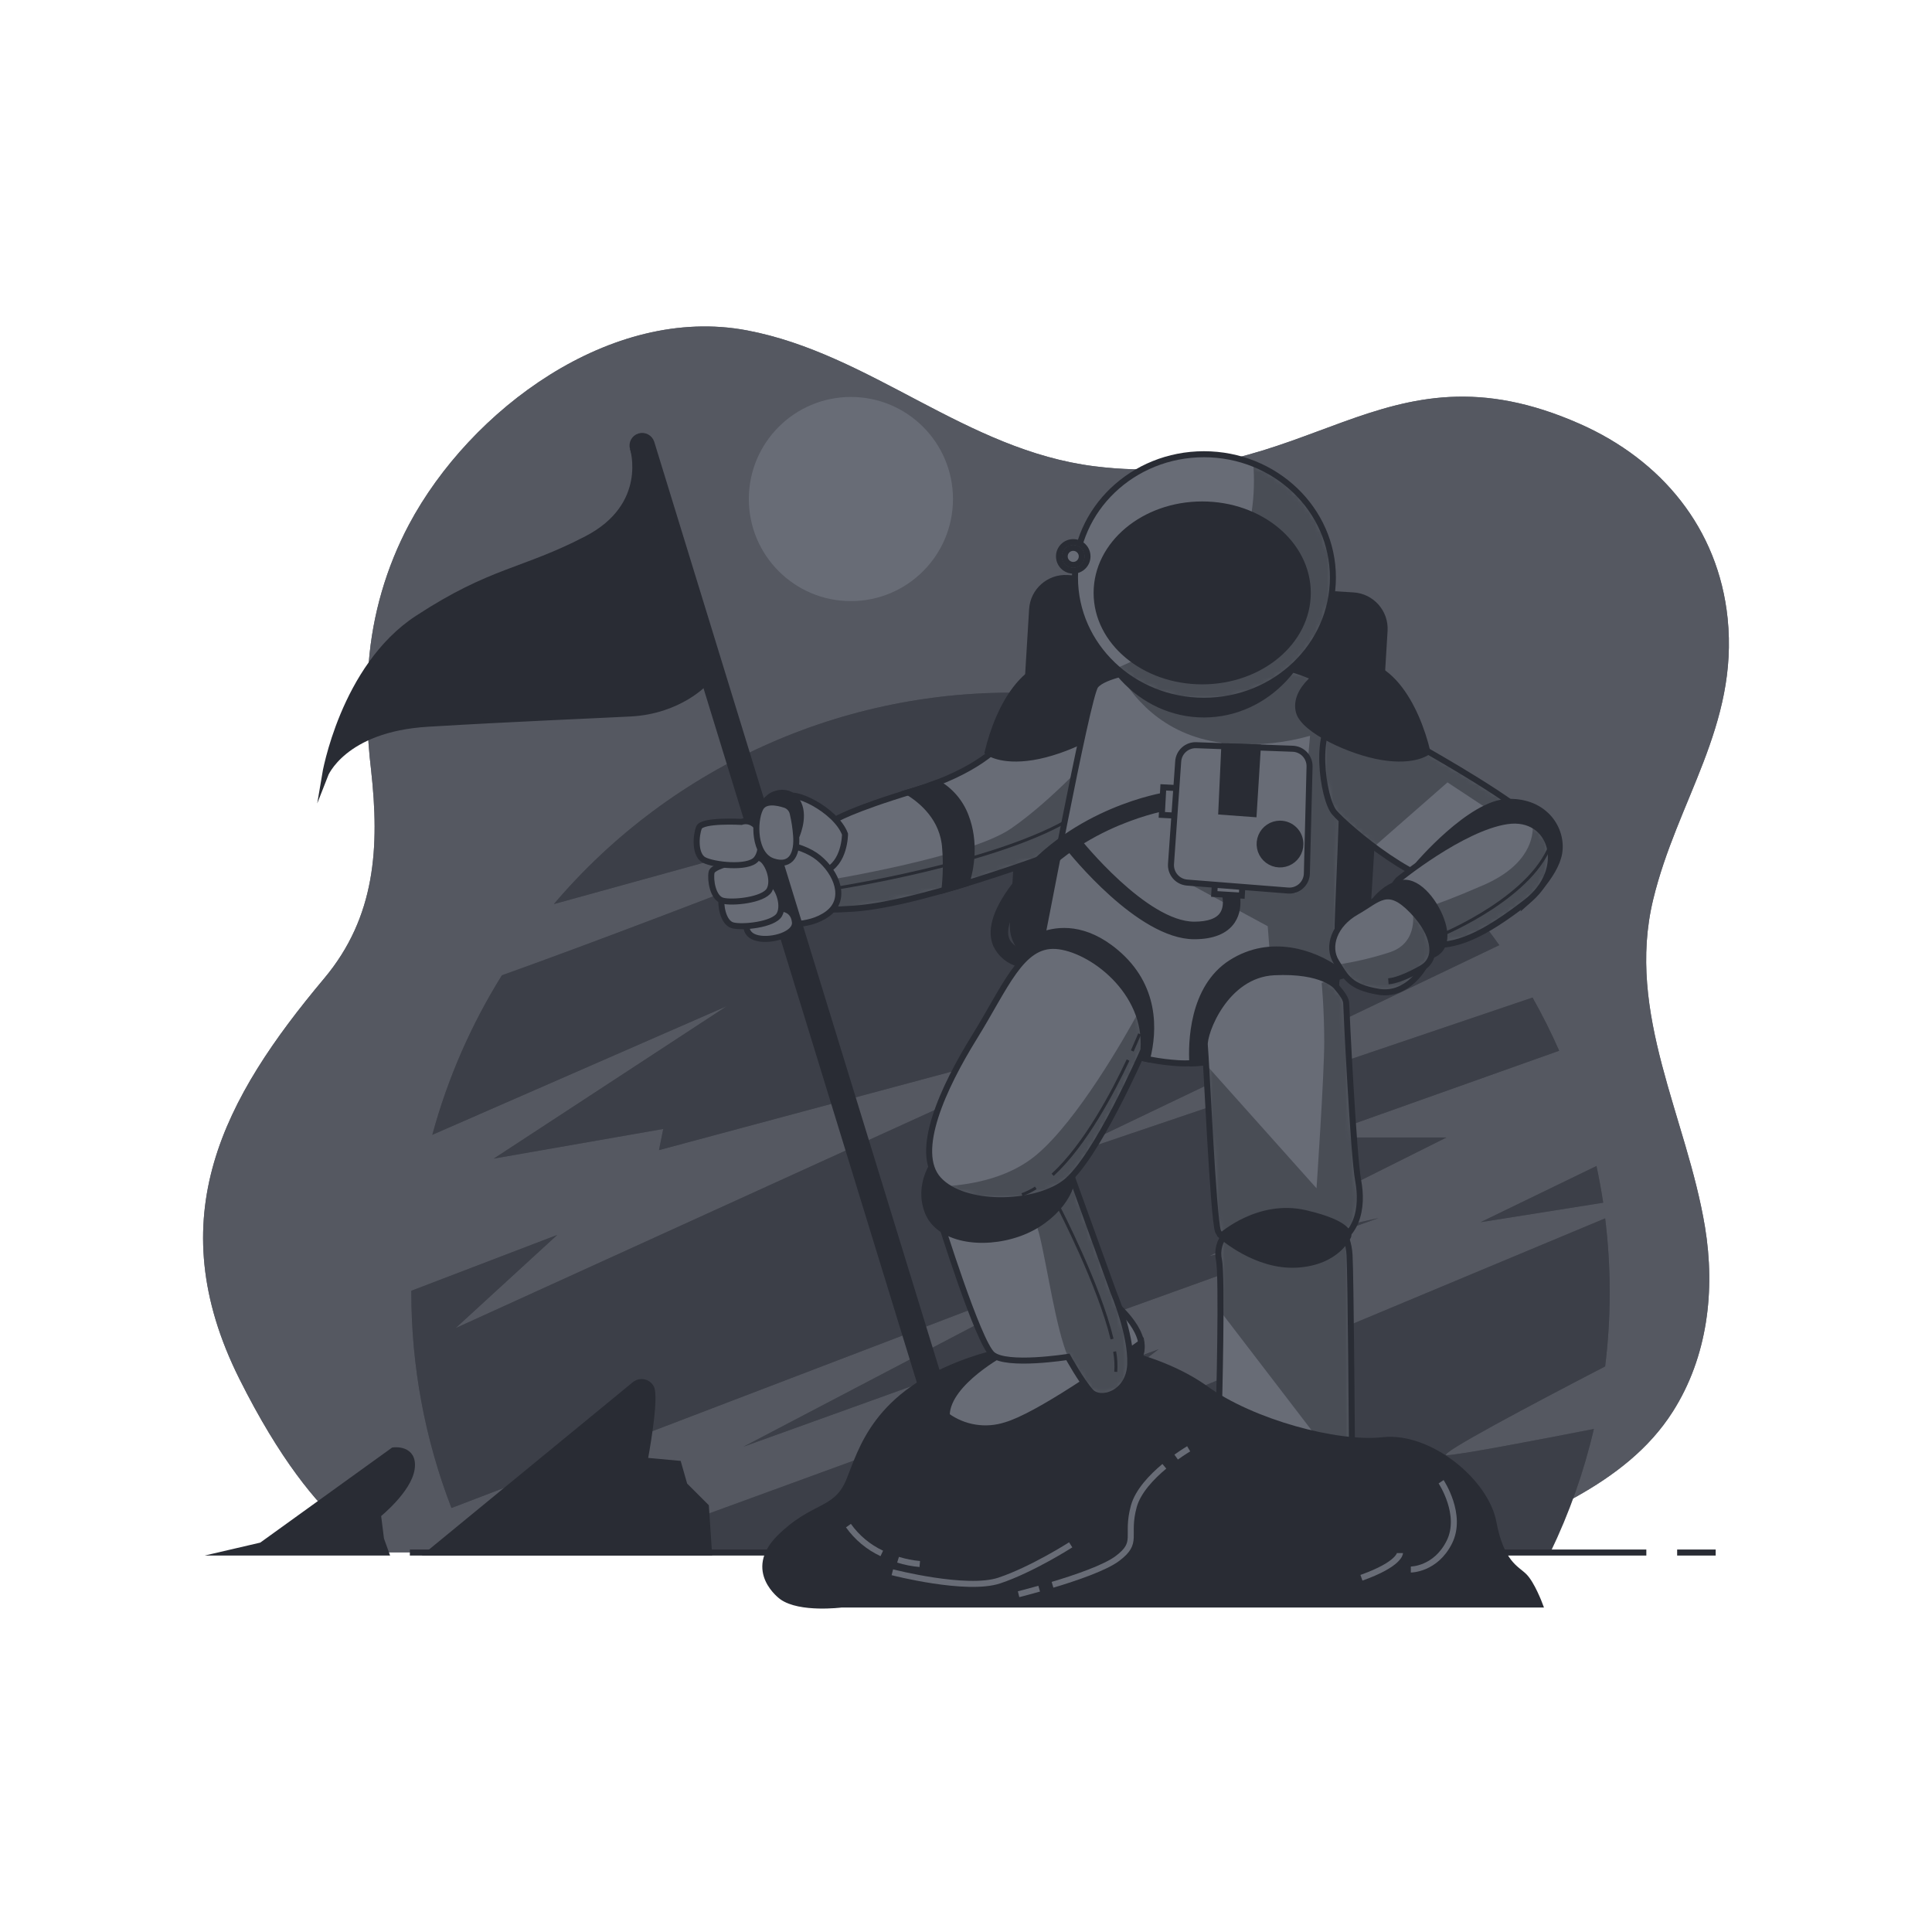 
<svg width="321" height="321" viewBox="0 0 321 321" fill="none" xmlns="http://www.w3.org/2000/svg">
<path d="M61.262 110.183C61.888 102.125 64.167 94.282 67.956 87.143C78.113 68.078 101.498 50.625 124.084 54.887C144.718 58.778 160.43 74.798 181.863 77.473C217.703 81.953 229.223 55.713 262.503 70.433C276.065 76.43 285.498 87.796 287.041 102.721C288.878 120.545 278.625 133.044 274.67 149.473C270.106 168.417 280.282 185.678 283.284 203.873C285.012 214.375 283.726 225.422 277.94 234.529C270.068 246.932 254.81 252.167 242.023 257.921H64.103C64.103 257.921 53.223 256.001 39.783 229.121C26.343 202.241 37.223 182.401 53.863 162.561C62.446 152.321 63.066 140.673 61.658 127.962C60.947 122.063 60.814 116.108 61.262 110.183Z" fill="#292C34"/>
<path opacity="0.7" d="M61.262 110.183C61.888 102.125 64.167 94.282 67.956 87.143C78.113 68.078 101.498 50.625 124.084 54.887C144.718 58.778 160.43 74.798 181.863 77.473C217.703 81.953 229.223 55.713 262.503 70.433C276.065 76.43 285.498 87.796 287.041 102.721C288.878 120.545 278.625 133.044 274.67 149.473C270.106 168.417 280.282 185.678 283.284 203.873C285.012 214.375 283.726 225.422 277.94 234.529C270.068 246.932 254.81 252.167 242.023 257.921H64.103C64.103 257.921 53.223 256.001 39.783 229.121C26.343 202.241 37.223 182.401 53.863 162.561C62.446 152.321 63.066 140.673 61.658 127.962C60.947 122.063 60.814 116.108 61.262 110.183Z" fill="#686C76"/>
<path d="M266.369 199.828C266.062 197.774 265.684 195.738 265.255 193.729L245.991 203.066L266.369 199.828Z" fill="#292C34"/>
<path d="M171.143 128.359C171.143 128.359 114.183 151.041 83.393 162.042C78.261 170.265 74.365 179.197 71.828 188.551L120.737 167.182L82.036 192.5L110.196 187.578L109.492 191.092L185.46 170.702L75.706 220.66L92.59 205.178L68.34 214.458V214.65C68.325 226.928 70.586 239.101 75.009 250.554L182.638 209.402L123.527 240.366L229.076 202.362L200.916 208.698L240.327 188.993H218.548L259.06 174.58C257.725 171.551 256.248 168.605 254.631 165.742L173.511 193.217L249.108 157.038C240.331 144.664 228.842 134.46 215.519 127.205C202.195 119.951 187.39 115.837 172.234 115.179C157.078 114.52 141.971 117.335 128.069 123.407C114.167 129.48 101.837 138.649 92.02 150.215L171.143 128.359Z" fill="#292C34"/>
<path d="M240.366 241.78C238.574 241.78 254.708 233.242 266.695 227.028C267.706 218.859 267.706 210.596 266.695 202.426L165.774 244.583L192.5 224.18L100.02 257.953H257.575C260.742 251.398 263.172 244.512 264.82 237.422C256.353 239.079 242.311 241.78 240.366 241.78Z" fill="#292C34"/>
<g opacity="0.3">
<path d="M266.369 199.828C266.062 197.774 265.684 195.738 265.255 193.729L245.991 203.066L266.369 199.828Z" fill="#686C76"/>
<path d="M171.143 128.359C171.143 128.359 114.183 151.041 83.393 162.042C78.261 170.265 74.365 179.197 71.828 188.551L120.737 167.182L82.036 192.5L110.196 187.578L109.492 191.092L185.46 170.702L75.706 220.66L92.59 205.178L68.34 214.458V214.65C68.325 226.928 70.586 239.101 75.009 250.554L182.638 209.402L123.527 240.366L229.076 202.362L200.916 208.698L240.327 188.993H218.548L259.06 174.58C257.725 171.551 256.248 168.605 254.631 165.742L173.511 193.217L249.108 157.038C240.331 144.664 228.842 134.46 215.519 127.205C202.195 119.951 187.39 115.837 172.234 115.179C157.078 114.52 141.971 117.335 128.069 123.407C114.167 129.48 101.837 138.649 92.02 150.215L171.143 128.359Z" fill="#686C76"/>
<path d="M240.366 241.78C238.574 241.78 254.708 233.242 266.695 227.028C267.706 218.859 267.706 210.596 266.695 202.426L165.774 244.583L192.5 224.18L100.02 257.953H257.575C260.742 251.398 263.172 244.512 264.82 237.422C256.353 239.079 242.311 241.78 240.366 241.78Z" fill="#686C76"/>
</g>
<path d="M141.377 99.873C150.744 99.873 158.337 92.279 158.337 82.913C158.337 73.546 150.744 65.953 141.377 65.953C132.01 65.953 124.417 73.546 124.417 82.913C124.417 92.279 132.01 99.873 141.377 99.873Z" fill="#686C76"/>
<path d="M278.657 257.953H285.057" stroke="#292C34" stroke-miterlimit="10"/>
<path d="M68.097 257.953H273.537" stroke="#292C34" stroke-miterlimit="10"/>
<path d="M71.457 257.953L105.562 229.953C105.762 229.812 105.988 229.713 106.227 229.662C106.466 229.612 106.713 229.61 106.952 229.658C107.192 229.706 107.419 229.802 107.62 229.941C107.822 230.08 107.992 230.258 108.122 230.465C109.14 231.988 107.105 242.682 107.105 242.682L112.705 243.194L113.722 246.753L117.287 250.318L117.793 257.953H71.457Z" fill="#292C34" stroke="#292C34" stroke-miterlimit="10"/>
<path d="M43.45 256.769L65.345 240.986C65.345 240.986 68.91 240.481 68.398 244.039C67.886 247.598 62.798 251.681 62.798 251.681L63.31 255.751L64.103 257.953H38.362L43.45 256.769Z" fill="#292C34" stroke="#292C34" stroke-miterlimit="10"/>
<path d="M224.843 98.925L177.36 96.038C174.301 95.852 171.671 98.181 171.485 101.239L168.299 153.616C168.113 156.675 170.442 159.306 173.501 159.492L220.985 162.379C224.043 162.565 226.674 160.236 226.86 157.178L230.045 104.801C230.231 101.742 227.902 99.111 224.843 98.925Z" fill="#292C34" stroke="#292C34" stroke-miterlimit="10"/>
<path d="M166.209 123.662C166.209 123.662 162.58 128.142 151.918 131.342C141.255 134.542 138.689 136.25 138.689 136.25C138.689 136.25 132.5 138.382 130.369 143.713C128.238 149.044 129.518 151.822 141.889 150.97C154.26 150.119 179.86 140.09 179.86 140.09C179.86 140.09 184.558 131.553 183.489 124.302C182.42 117.05 168.34 120.673 166.209 123.662Z" fill="#686C76"/>
<mask id="mask0_552_4396" style="mask-type:luminance" maskUnits="userSpaceOnUse" x="129" y="120" width="55" height="32">
<path d="M166.209 123.662C166.209 123.662 162.58 128.142 151.918 131.342C141.255 134.542 138.689 136.25 138.689 136.25C138.689 136.25 132.5 138.382 130.369 143.713C128.238 149.044 129.518 151.822 141.889 150.97C154.26 150.119 179.86 140.09 179.86 140.09C179.86 140.09 184.558 131.553 183.489 124.302C182.42 117.05 168.34 120.673 166.209 123.662Z" fill="white"/>
</mask>
<g mask="url(#mask0_552_4396)">
<g style="mix-blend-mode:multiply" opacity="0.49">
<path d="M137.671 146.209C137.671 146.209 137.921 148.647 138.145 151.117C139.265 151.117 140.5 151.066 141.889 150.97C154.26 150.113 179.86 140.09 179.86 140.09C181.68 136.615 182.907 132.86 183.489 128.98L182.049 124.871C182.049 124.871 174.791 132.98 167.969 137.671C161.146 142.362 137.671 146.209 137.671 146.209Z" fill="#292C34"/>
</g>
</g>
<path d="M166.209 123.662C166.209 123.662 162.58 128.142 151.918 131.342C141.255 134.542 138.689 136.25 138.689 136.25C138.689 136.25 132.5 138.382 130.369 143.713C128.238 149.044 129.518 151.822 141.889 150.97C154.26 150.119 179.86 140.09 179.86 140.09C179.86 140.09 184.558 131.553 183.489 124.302C182.42 117.05 168.34 120.673 166.209 123.662Z" stroke="#292C34" stroke-miterlimit="10"/>
<path d="M139.13 147.54C139.13 147.54 164.609 143.585 177.223 136.41" stroke="#292C34" stroke-width="0.5" stroke-miterlimit="10"/>
<path d="M160.57 146.778C161.326 144.308 162.132 139.962 160.449 135.61C159.564 133.254 157.873 131.288 155.674 130.062C154.529 130.503 153.281 130.932 151.918 131.342L150.926 131.642C153.166 133.018 156.743 135.982 157.038 140.942C157.221 143.246 157.18 145.563 156.916 147.86C158.138 147.508 159.361 147.15 160.57 146.778Z" fill="#292C34" stroke="#292C34" stroke-miterlimit="10"/>
<path d="M183.54 113.191C182.494 112.162 181.254 111.35 179.892 110.804C170.734 107.322 165.812 117.786 164.11 124.942C164.11 124.942 166.241 126.65 171.572 125.793C176.903 124.935 184.583 121.313 185.441 118.324C185.94 116.462 184.954 114.625 183.54 113.191Z" fill="#292C34" stroke="#292C34" stroke-miterlimit="10"/>
<path d="M140.398 138.593C140.398 138.593 140.398 143.502 136.98 144.782C133.562 146.062 130.369 143.713 130.369 143.713C130.369 143.713 129.729 134.33 130.58 132.622C131.431 130.913 138.9 134.542 140.398 138.593Z" fill="#686C76" stroke="#292C34" stroke-miterlimit="10"/>
<path d="M189.185 111.367C189.185 111.367 183.425 112.161 182.017 113.927C180.609 115.694 172.858 157.729 172.462 158.926C172.065 160.122 173.652 163.905 178.631 169.281C183.61 174.657 189.78 176.25 195.751 176.647C201.722 177.044 215.86 174.087 219.246 170.887C222.631 167.687 222.234 159.335 222.234 154.759C222.234 150.183 224.026 118.721 222.83 115.937C221.633 113.153 213.87 110.759 212.679 110.759C211.489 110.759 190.58 111.169 189.185 111.367Z" fill="#686C76"/>
<mask id="mask1_552_4396" style="mask-type:luminance" maskUnits="userSpaceOnUse" x="172" y="110" width="52" height="67">
<path d="M189.185 111.367C189.185 111.367 183.425 112.161 182.017 113.927C180.609 115.694 172.858 157.729 172.462 158.926C172.065 160.122 173.652 163.905 178.631 169.281C183.61 174.657 189.78 176.25 195.751 176.647C201.722 177.044 215.86 174.087 219.246 170.887C222.631 167.687 222.234 159.335 222.234 154.759C222.234 150.183 224.026 118.721 222.83 115.937C221.633 113.153 213.87 110.759 212.679 110.759C211.489 110.759 190.58 111.169 189.185 111.367Z" fill="white"/>
</mask>
<g mask="url(#mask1_552_4396)">
<g style="mix-blend-mode:multiply" opacity="0.49">
<path d="M222.234 154.772C222.234 150.19 224.026 118.734 222.83 115.943C221.633 113.153 213.87 110.772 212.679 110.772C211.489 110.772 190.574 111.169 189.185 111.367C188.135 111.526 187.095 111.739 186.068 112.007C188.628 116.487 194.234 123.041 205.089 123.598C209.327 123.865 213.579 123.41 217.665 122.254L215.329 148.34L197.23 146.638L210.631 153.889L211.489 164.98L221.153 167.636C222.452 163.7 222.234 158.19 222.234 154.772Z" fill="#292C34"/>
</g>
</g>
<path d="M189.185 111.367C189.185 111.367 183.425 112.161 182.017 113.927C180.609 115.694 172.858 157.729 172.462 158.926C172.065 160.122 173.652 163.905 178.631 169.281C183.61 174.657 189.78 176.25 195.751 176.647C201.722 177.044 215.86 174.087 219.246 170.887C222.631 167.687 222.234 159.335 222.234 154.759C222.234 150.183 224.026 118.721 222.83 115.937C221.633 113.153 213.87 110.759 212.679 110.759C211.489 110.759 190.58 111.169 189.185 111.367Z" stroke="#292C34" stroke-miterlimit="10"/>
<path d="M198.42 155.553C189.313 155.553 178.087 141.473 177.614 140.897L179.118 139.706C179.233 139.847 190.241 153.633 198.42 153.633C200.794 153.633 202.382 153.063 203.137 151.937C204.289 150.222 203.258 147.578 203.246 147.553L205.025 146.823C205.082 146.97 206.465 150.426 204.73 153.012C203.598 154.695 201.46 155.553 198.42 155.553Z" fill="#292C34" stroke="#292C34" stroke-miterlimit="10"/>
<path d="M169.338 160.154C169.895 159.662 170.618 159.028 171.258 158.535C170.746 158.471 167.994 158.062 167.226 156.135C166.458 154.209 167.662 151.38 170.612 147.7C179.617 136.487 193.966 134.126 194.113 134.106L193.825 132.116C193.185 132.212 178.625 134.599 169.14 146.414C165.639 150.772 164.404 154.305 165.46 156.916C165.827 157.708 166.366 158.41 167.036 158.97C167.707 159.53 168.493 159.934 169.338 160.154Z" fill="#292C34" stroke="#292C34" stroke-miterlimit="10"/>
<path d="M196.265 130.978L193.28 130.817L193.034 135.393L196.019 135.554L196.265 130.978Z" fill="#686C76" stroke="#292C34" stroke-miterlimit="10"/>
<path d="M201.929 145.55L201.748 148.533L206.323 148.81L206.503 145.827L201.929 145.55Z" fill="#686C76" stroke="#292C34" stroke-miterlimit="10"/>
<path d="M195.758 126.51L194.561 143.54C194.509 144.303 194.761 145.056 195.26 145.636C195.759 146.216 196.467 146.575 197.23 146.638L214.004 147.962C214.397 147.993 214.792 147.943 215.165 147.816C215.539 147.689 215.882 147.487 216.175 147.223C216.468 146.959 216.704 146.638 216.868 146.28C217.033 145.922 217.123 145.534 217.134 145.14L217.582 127.374C217.601 126.61 217.317 125.87 216.794 125.314C216.27 124.758 215.548 124.431 214.785 124.404L198.785 123.815C198.028 123.78 197.288 124.042 196.722 124.546C196.156 125.049 195.81 125.754 195.758 126.51Z" fill="#686C76" stroke="#292C34" stroke-miterlimit="10"/>
<path d="M203.418 123.982L202.919 134.862L208.295 135.258L208.986 124.186L203.418 123.982Z" fill="#292C34" stroke="#292C34" stroke-miterlimit="10"/>
<path d="M216.058 140.238C216.058 140.907 215.86 141.562 215.487 142.119C215.115 142.676 214.586 143.11 213.967 143.366C213.348 143.622 212.667 143.689 212.01 143.558C211.353 143.426 210.75 143.103 210.277 142.629C209.803 142.155 209.481 141.551 209.351 140.894C209.222 140.237 209.289 139.556 209.547 138.937C209.804 138.319 210.239 137.791 210.796 137.419C211.354 137.048 212.009 136.851 212.679 136.852C213.123 136.852 213.563 136.94 213.974 137.11C214.384 137.28 214.757 137.529 215.071 137.844C215.385 138.158 215.634 138.532 215.803 138.942C215.972 139.353 216.059 139.793 216.058 140.238Z" fill="#292C34" stroke="#292C34" stroke-miterlimit="10"/>
<path d="M129.409 153.422C129.409 153.422 134.209 154.273 137.518 151.822C140.826 149.37 139.009 144.993 136.02 142.542C133.031 140.09 126.958 139.342 124.5 140.513C122.042 141.684 123.329 146.273 124.078 148.73C124.826 151.188 126.1 152.993 129.409 153.422Z" fill="#686C76" stroke="#292C34" stroke-miterlimit="10"/>
<path d="M105.166 74.497C105.166 74.497 108.18 83.982 97.518 89.53C86.855 95.079 81.729 94.65 69.358 102.753C56.986 110.855 53.998 128.782 53.998 128.782C53.998 128.782 56.98 121.102 71.06 120.25C85.14 119.399 99.22 118.836 104.769 118.542C112.878 118.113 117.14 113.422 117.14 113.422L105.166 74.497Z" fill="#292C34" stroke="#292C34" stroke-miterlimit="10"/>
<path d="M153.582 232.071L105.166 74.497C105.103 74.296 105.082 74.085 105.101 73.876C105.121 73.666 105.182 73.463 105.281 73.277C105.38 73.092 105.514 72.927 105.677 72.794C105.839 72.661 106.027 72.561 106.228 72.5C106.633 72.378 107.069 72.42 107.443 72.618C107.817 72.815 108.098 73.153 108.225 73.556L156.66 231.143L153.582 232.071Z" fill="#292C34" stroke="#292C34" stroke-miterlimit="10"/>
<path d="M124.078 153.422C124.078 153.422 123.54 155.342 125.889 155.873C128.238 156.404 132.289 155.233 132.078 153.21C131.866 151.188 130.26 150.753 128.558 150.97C126.855 151.188 124.078 152.462 124.078 153.422Z" fill="#686C76" stroke="#292C34" stroke-miterlimit="10"/>
<path d="M126.1 146.81C126.1 146.81 120.154 147.745 119.905 149.025C119.655 150.305 120.122 153.287 121.71 153.735C123.297 154.183 128.551 153.658 129.498 151.962C130.446 150.266 129.14 147.028 127.918 146.676C127.625 146.557 127.308 146.507 126.993 146.53C126.678 146.553 126.372 146.649 126.1 146.81Z" fill="#686C76" stroke="#292C34" stroke-miterlimit="10"/>
<path d="M124.43 142.714C124.43 142.714 118.478 143.649 118.228 144.935C117.978 146.222 118.446 149.191 120.039 149.639C121.633 150.087 126.874 149.569 127.828 147.873C128.782 146.177 127.463 142.938 126.247 142.586C125.955 142.466 125.639 142.416 125.323 142.438C125.008 142.46 124.702 142.555 124.43 142.714Z" fill="#686C76" stroke="#292C34" stroke-miterlimit="10"/>
<path d="M123.182 136.558C123.182 136.558 116.673 136.186 116.142 137.492C115.61 138.798 115.393 142.042 116.974 142.881C118.554 143.719 124.225 144.372 125.62 142.791C127.015 141.21 126.369 137.492 125.159 136.839C124.874 136.641 124.547 136.512 124.204 136.463C123.86 136.415 123.51 136.447 123.182 136.558Z" fill="#686C76" stroke="#292C34" stroke-miterlimit="10"/>
<path d="M132.206 139.22C132.206 139.22 133.806 135.95 132.66 133.511C131.514 131.073 129.006 131.591 127.943 132.366C127.258 132.887 126.701 133.559 126.318 134.33C126.318 134.33 129.006 134.273 130.158 135.412C131.31 136.551 132.206 139.22 132.206 139.22Z" fill="#292C34" stroke="#292C34" stroke-miterlimit="10"/>
<path d="M131.7 135.092C131.621 134.773 131.463 134.48 131.238 134.24C131.014 134.001 130.733 133.822 130.42 133.722C129.14 133.306 127.028 132.871 126.305 134.362C125.236 136.494 125.236 142.042 128.436 143.105C131.636 144.167 132.487 141.614 132.276 138.842C132.184 137.579 131.991 136.325 131.7 135.092Z" fill="#686C76" stroke="#292C34" stroke-miterlimit="10"/>
<path d="M222.177 161.102C218.337 158.375 211.201 155.764 204.609 159.93C198.017 164.097 197.914 173.402 198.106 176.679C204.833 176.378 216.25 173.716 219.226 170.919C221.351 168.916 221.991 164.929 222.177 161.102Z" fill="#292C34" stroke="#292C34" stroke-miterlimit="10"/>
<path d="M203.719 204.942C203.186 205.525 202.799 206.226 202.591 206.989C202.383 207.751 202.359 208.552 202.522 209.326C203.118 211.886 202.522 234.407 202.522 234.407C202.522 234.407 202.721 239.783 212.078 241.178C221.434 242.574 224.622 239.982 224.622 239.982C224.622 239.982 224.423 211.713 224.225 208.526C224.129 206.665 223.507 204.87 222.433 203.348L203.719 204.942Z" fill="#686C76"/>
<mask id="mask2_552_4396" style="mask-type:luminance" maskUnits="userSpaceOnUse" x="202" y="203" width="23" height="39">
<path d="M203.719 204.942C203.186 205.525 202.799 206.226 202.591 206.989C202.383 207.751 202.359 208.552 202.522 209.326C203.118 211.886 202.522 234.407 202.522 234.407C202.522 234.407 202.721 239.783 212.078 241.178C221.434 242.574 224.622 239.982 224.622 239.982C224.622 239.982 224.423 211.713 224.225 208.526C224.129 206.665 223.507 204.87 222.433 203.348L203.719 204.942Z" fill="white"/>
</mask>
<g mask="url(#mask2_552_4396)">
<g style="mix-blend-mode:multiply" opacity="0.49">
<path d="M222.433 203.38L203.719 204.974C203.186 205.557 202.799 206.258 202.591 207.021C202.383 207.783 202.359 208.584 202.522 209.358C202.74 210.286 202.798 213.786 202.785 217.889L220.762 241.351C223.527 240.897 224.602 240.014 224.602 240.014C224.602 240.014 224.404 211.745 224.206 208.558C224.115 206.699 223.501 204.904 222.433 203.38Z" fill="#292C34"/>
</g>
</g>
<path d="M203.719 204.942C203.186 205.525 202.799 206.226 202.591 206.989C202.383 207.751 202.359 208.552 202.522 209.326C203.118 211.886 202.522 234.407 202.522 234.407C202.522 234.407 202.721 239.783 212.078 241.178C221.434 242.574 224.622 239.982 224.622 239.982C224.622 239.982 224.423 211.713 224.225 208.526C224.129 206.665 223.507 204.87 222.433 203.348L203.719 204.942Z" stroke="#292C34" stroke-miterlimit="10"/>
<path d="M222.036 163.93C222.036 163.93 219.847 161.14 211.7 161.537C203.553 161.934 199.956 171.694 200.18 173.697C200.404 175.7 201.569 202.369 202.369 204.558C203.169 206.746 212.321 208.737 219.092 207.546C225.863 206.356 226.458 200.378 225.665 196.193C224.871 192.007 223.674 167.527 223.674 166.753C223.674 165.978 223.028 165.121 222.036 163.93Z" fill="#686C76"/>
<mask id="mask3_552_4396" style="mask-type:luminance" maskUnits="userSpaceOnUse" x="200" y="161" width="26" height="47">
<path d="M222.036 163.93C222.036 163.93 219.847 161.14 211.7 161.537C203.553 161.934 199.956 171.694 200.18 173.697C200.404 175.7 201.569 202.369 202.369 204.558C203.169 206.746 212.321 208.737 219.092 207.546C225.863 206.356 226.458 200.378 225.665 196.193C224.871 192.007 223.674 167.527 223.674 166.753C223.674 165.978 223.028 165.121 222.036 163.93Z" fill="white"/>
</mask>
<g mask="url(#mask3_552_4396)">
<g style="mix-blend-mode:multiply" opacity="0.49">
<path d="M225.62 196.18C224.82 192.001 223.63 167.514 223.63 166.74C223.63 165.966 223.028 165.146 222.036 163.956C221.614 163.511 221.11 163.153 220.551 162.9L219.591 163.297C219.591 163.297 220.02 167.566 220.02 173.114C220.02 178.663 218.74 197.434 218.74 197.434L200.82 177.377L200.634 182.554C201.108 191.188 201.799 203.137 202.324 204.57C203.118 206.759 212.276 208.75 219.047 207.559C225.818 206.369 226.42 200.366 225.62 196.18Z" fill="#292C34"/>
</g>
</g>
<path d="M222.036 163.93C222.036 163.93 219.847 161.14 211.7 161.537C203.553 161.934 199.956 171.694 200.18 173.697C200.404 175.7 201.569 202.369 202.369 204.558C203.169 206.746 212.321 208.737 219.092 207.546C225.863 206.356 226.458 200.378 225.665 196.193C224.871 192.007 223.674 167.527 223.674 166.753C223.674 165.978 223.028 165.121 222.036 163.93Z" stroke="#292C34" stroke-miterlimit="10"/>
<path d="M202.919 205.338C202.919 205.338 208.679 210.516 215.463 210.119C222.247 209.722 224.026 205.338 224.026 205.338C224.026 205.338 224.622 203.348 216.858 201.556C209.095 199.764 202.919 205.338 202.919 205.338Z" fill="#292C34" stroke="#292C34" stroke-miterlimit="10"/>
<path d="M200.033 118.708C210.506 118.708 218.996 109.539 218.996 98.228C218.996 86.917 210.506 77.748 200.033 77.748C189.56 77.748 181.07 86.917 181.07 98.228C181.07 109.539 189.56 118.708 200.033 118.708Z" fill="#292C34" stroke="#292C34" stroke-miterlimit="10"/>
<path d="M200.033 116.43C211.867 116.43 221.46 107.26 221.46 95.95C221.46 84.639 211.867 75.47 200.033 75.47C188.199 75.47 178.606 84.639 178.606 95.95C178.606 107.26 188.199 116.43 200.033 116.43Z" fill="#686C76"/>
<mask id="mask4_552_4396" style="mask-type:luminance" maskUnits="userSpaceOnUse" x="178" y="75" width="44" height="42">
<path d="M200.033 116.43C211.867 116.43 221.46 107.26 221.46 95.95C221.46 84.639 211.867 75.47 200.033 75.47C188.199 75.47 178.606 84.639 178.606 95.95C178.606 107.26 188.199 116.43 200.033 116.43Z" fill="white"/>
</mask>
<g mask="url(#mask4_552_4396)">
<g style="mix-blend-mode:multiply" opacity="0.49">
<path d="M208.231 77.031C208.961 86.426 206.618 102.222 185.518 111.015C189.535 114.528 194.696 116.453 200.033 116.43C211.866 116.43 221.46 107.265 221.46 95.95C221.46 87.418 215.994 80.103 208.231 77.031Z" fill="#292C34"/>
</g>
</g>
<path d="M200.033 116.43C211.867 116.43 221.46 107.26 221.46 95.95C221.46 84.639 211.867 75.47 200.033 75.47C188.199 75.47 178.606 84.639 178.606 95.95C178.606 107.26 188.199 116.43 200.033 116.43Z" stroke="#292C34" stroke-miterlimit="10"/>
<path d="M178.318 94.81C179.625 94.81 180.686 93.75 180.686 92.442C180.686 91.135 179.625 90.074 178.318 90.074C177.01 90.074 175.95 91.135 175.95 92.442C175.95 93.75 177.01 94.81 178.318 94.81Z" fill="#686C76" stroke="#292C34" stroke-miterlimit="10"/>
<path d="M178.318 93.863C179.102 93.863 179.738 93.227 179.738 92.442C179.738 91.658 179.102 91.022 178.318 91.022C177.533 91.022 176.897 91.658 176.897 92.442C176.897 93.227 177.533 93.863 178.318 93.863Z" fill="#686C76" stroke="#292C34" stroke-miterlimit="10"/>
<path d="M199.745 113.204C209.433 113.204 217.287 106.625 217.287 98.51C217.287 90.394 209.433 83.815 199.745 83.815C190.056 83.815 182.202 90.394 182.202 98.51C182.202 106.625 190.056 113.204 199.745 113.204Z" fill="#292C34" stroke="#292C34" stroke-miterlimit="10"/>
<path d="M185.607 91.45V98.279L186.702 93.089L189.703 99.374V92.27L201.46 109.204L193.268 90.356H197.108L194.375 87.898L199.29 86.535L193.012 85.991C193.012 85.991 188.065 87.354 185.607 91.45Z" fill="#292C34"/>
<path d="M235.649 123.93L236.167 124.225C238.894 125.761 251.527 132.986 254.561 136.27C257.927 139.956 250.081 145.409 243.342 147.009C236.602 148.609 223.63 137.236 221.703 134.99C219.777 132.743 218.017 120.724 222.503 118.484C226.99 116.244 235.649 123.93 235.649 123.93Z" fill="#686C76"/>
<mask id="mask5_552_4396" style="mask-type:luminance" maskUnits="userSpaceOnUse" x="219" y="118" width="37" height="30">
<path d="M235.649 123.93L236.167 124.225C238.894 125.761 251.527 132.986 254.561 136.27C257.927 139.956 250.081 145.409 243.342 147.009C236.602 148.609 223.63 137.236 221.703 134.99C219.777 132.743 218.017 120.724 222.503 118.484C226.99 116.244 235.649 123.93 235.649 123.93Z" fill="white"/>
</mask>
<g mask="url(#mask5_552_4396)">
<g style="mix-blend-mode:multiply" opacity="0.49">
<path d="M254.58 136.27C251.578 132.986 238.913 125.761 236.186 124.225L235.668 123.93C235.668 123.93 227.009 116.25 222.522 118.484C218.036 120.718 219.802 132.75 221.722 134.99C223.746 137.073 225.943 138.98 228.289 140.692L240.5 129.991L255.041 139.591C255.319 139.059 255.425 138.452 255.342 137.857C255.26 137.261 254.993 136.706 254.58 136.27Z" fill="#292C34"/>
</g>
</g>
<path d="M235.649 123.93L236.167 124.225C238.894 125.761 251.527 132.986 254.561 136.27C257.927 139.956 250.081 145.409 243.342 147.009C236.602 148.609 223.63 137.236 221.703 134.99C219.777 132.743 218.017 120.724 222.503 118.484C226.99 116.244 235.649 123.93 235.649 123.93Z" stroke="#292C34" stroke-miterlimit="10"/>
<path d="M217.729 113.191C218.776 112.163 220.015 111.352 221.377 110.804C230.542 107.322 235.457 117.786 237.166 124.942C237.166 124.942 235.028 126.65 229.697 125.793C224.366 124.935 216.686 121.313 215.828 118.324C215.297 116.462 216.282 114.625 217.729 113.191Z" fill="#292C34" stroke="#292C34" stroke-miterlimit="10"/>
<path d="M235.489 143.802C235.489 143.802 244.302 133.39 250.554 133.23C256.807 133.07 259.7 137.876 259.06 141.722C258.42 145.569 253.614 149.895 253.614 149.895C253.614 149.895 256.98 138.375 252.007 138.375C247.034 138.375 235.489 143.802 235.489 143.802Z" fill="#292C34" stroke="#292C34" stroke-miterlimit="10"/>
<path d="M232.282 146.209C232.282 146.209 242.862 137.556 250.394 136.436C257.927 135.316 260.634 144.449 253.594 149.876C246.554 155.303 241.889 157.556 236.922 156.916C231.956 156.276 227.956 151.342 232.282 146.209Z" fill="#686C76"/>
<mask id="mask6_552_4396" style="mask-type:luminance" maskUnits="userSpaceOnUse" x="230" y="136" width="28" height="22">
<path d="M232.282 146.209C232.282 146.209 242.862 137.556 250.394 136.436C257.927 135.316 260.634 144.449 253.594 149.876C246.554 155.303 241.889 157.556 236.922 156.916C231.956 156.276 227.956 151.342 232.282 146.209Z" fill="white"/>
</mask>
<g mask="url(#mask6_552_4396)">
<g style="mix-blend-mode:multiply" opacity="0.49">
<path d="M254.663 137.063C254.772 138.926 254.215 143.694 246.471 147.06C236.66 151.329 234.689 151.342 234.689 151.342C234.98 152.926 234.708 154.563 233.921 155.969C234.854 156.479 235.874 156.811 236.929 156.948C241.895 157.588 246.529 155.348 253.601 149.908C259.06 145.665 258.65 139.214 254.663 137.063Z" fill="#292C34"/>
</g>
</g>
<path d="M232.282 146.209C232.282 146.209 242.862 137.556 250.394 136.436C257.927 135.316 260.634 144.449 253.594 149.876C246.554 155.303 241.889 157.556 236.922 156.916C231.956 156.276 227.956 151.342 232.282 146.209Z" stroke="#292C34" stroke-miterlimit="10"/>
<path d="M239.802 155.207C239.802 155.207 255.162 148.807 257.857 139.623" stroke="#292C34" stroke-width="0.5" stroke-miterlimit="10"/>
<path d="M228.436 149.575C228.436 149.575 230.356 147.015 233.082 146.689C235.809 146.362 238.695 150.215 239.655 153.422C240.615 156.628 239.335 158.228 237.889 158.708C236.442 159.188 228.436 149.575 228.436 149.575Z" fill="#292C34" stroke="#292C34" stroke-miterlimit="10"/>
<path d="M237.889 158.708C237.889 158.708 238.855 155.668 234.689 151.342C230.522 147.015 229.076 149.422 225.39 151.502C221.703 153.582 220.423 157.262 222.023 159.822C223.623 162.382 224.27 163.988 229.063 164.788C233.857 165.588 236.596 160.622 236.596 160.622C237.24 160.157 237.698 159.479 237.889 158.708Z" fill="#686C76"/>
<mask id="mask7_552_4396" style="mask-type:luminance" maskUnits="userSpaceOnUse" x="221" y="148" width="17" height="17">
<path d="M237.889 158.708C237.889 158.708 238.855 155.668 234.689 151.342C230.522 147.015 229.076 149.422 225.39 151.502C221.703 153.582 220.423 157.262 222.023 159.822C223.623 162.382 224.27 163.988 229.063 164.788C233.857 165.588 236.596 160.622 236.596 160.622C237.24 160.157 237.698 159.479 237.889 158.708Z" fill="white"/>
</mask>
<g mask="url(#mask7_552_4396)">
<g style="mix-blend-mode:multiply" opacity="0.49">
<path d="M231.111 158.151C228.235 159.104 225.282 159.808 222.286 160.257C223.713 162.574 224.538 164.046 229.076 164.801C233.882 165.601 236.609 160.634 236.609 160.634C237.249 160.166 237.703 159.486 237.889 158.714C237.889 158.714 238.855 155.674 234.689 151.348C234.689 151.342 235.809 156.449 231.111 158.151Z" fill="#292C34"/>
</g>
</g>
<path d="M237.889 158.708C237.889 158.708 238.855 155.668 234.689 151.342C230.522 147.015 229.076 149.422 225.39 151.502C221.703 153.582 220.423 157.262 222.023 159.822C223.623 162.382 224.27 163.988 229.063 164.788C233.857 165.588 236.596 160.622 236.596 160.622C237.24 160.157 237.698 159.479 237.889 158.708Z" stroke="#292C34" stroke-miterlimit="10"/>
<path d="M236.609 160.634C236.609 160.634 232.922 162.881 230.676 163.041Z" fill="#686C76"/>
<path d="M236.609 160.634C236.609 160.634 232.922 162.881 230.676 163.041" stroke="#292C34" stroke-miterlimit="10"/>
<path d="M129.94 265.313C129.94 265.313 123.969 261.05 129.518 255.502C135.066 249.953 138.9 251.233 141.038 246.113C143.175 240.993 145.3 231.61 161.089 226.062C176.878 220.513 192.66 225.21 200.34 230.753C208.02 236.295 222.1 240.142 229.78 239.29C237.46 238.439 246.849 246.113 248.129 252.942C249.409 259.77 251.969 260.622 253.249 261.902C254.529 263.182 255.809 266.593 255.809 266.593H139.758C139.758 266.593 132.929 267.45 129.94 265.313Z" fill="#292C34" stroke="#292C34" stroke-miterlimit="10"/>
<path d="M239.438 246.19C239.438 246.19 243.086 251.655 240.807 256.218C238.529 260.782 234.407 260.775 234.407 260.775" stroke="#686C76" stroke-miterlimit="10"/>
<path d="M232.602 258.042C232.602 258.042 232.602 259.86 226.202 262.145" stroke="#686C76" stroke-miterlimit="10"/>
<path d="M172.66 263.956C170.644 264.526 169.236 264.878 169.236 264.878" stroke="#686C76" stroke-miterlimit="10"/>
<path d="M193.454 243.623C191.342 245.39 189.063 247.783 188.378 250.292C187.015 255.303 189.294 256.218 185.646 258.951C183.617 260.474 178.772 262.151 174.874 263.31" stroke="#686C76" stroke-miterlimit="10"/>
<path d="M197.498 240.718C197.498 240.718 196.628 241.23 195.418 242.094" stroke="#686C76" stroke-miterlimit="10"/>
<path d="M177.895 256.673C177.895 256.673 171.495 260.775 166.042 262.599C160.59 264.423 148.263 261.23 148.263 261.23" stroke="#686C76" stroke-miterlimit="10"/>
<path d="M146.51 258.1C144.294 257.065 142.384 255.472 140.967 253.479" stroke="#686C76" stroke-miterlimit="10"/>
<path d="M152.82 259.86C151.595 259.751 150.385 259.513 149.21 259.15" stroke="#686C76" stroke-miterlimit="10"/>
<path d="M185.409 158.222C180.244 153.876 175.777 154.382 173.21 155.31C172.801 157.409 172.526 158.753 172.462 158.951C172.058 160.148 173.652 163.93 178.631 169.306C181.813 172.729 185.995 175.058 190.58 175.962C191.815 171.156 192.065 163.828 185.409 158.222Z" fill="#292C34" stroke="#292C34" stroke-miterlimit="10"/>
<path d="M166.9 224.653C166.9 224.653 157.524 229.62 157.3 235.009C157.076 240.398 162.676 240.385 168.82 238.791C174.964 237.197 182.951 230.625 184.346 230.03C185.742 229.434 190.516 226.644 189.524 222.663C188.532 218.682 183.124 214.9 183.124 214.9L166.9 224.653Z" fill="#686C76" stroke="#292C34" stroke-miterlimit="10"/>
<path d="M189.646 223.066C184.282 226.951 172.366 235.284 167.086 236.801C165.454 237.324 163.721 237.458 162.028 237.19C160.335 236.922 158.729 236.26 157.338 235.258C157.338 240.378 162.804 240.378 168.858 238.791C175.028 237.198 182.99 230.625 184.385 230.03C185.78 229.434 190.234 226.83 189.646 223.066Z" fill="#292C34" stroke="#292C34" stroke-miterlimit="10"/>
<path d="M156.135 202.554C156.135 202.554 162.503 223.034 164.89 225.05C167.278 227.066 177.434 225.447 177.434 225.447C177.434 225.447 179.623 229.434 181.217 231.207C182.81 232.98 187.617 231.604 187.79 226.625C187.962 221.646 184.999 214.682 184.999 214.682L178.234 195.962C178.234 195.962 170.266 194.369 162.874 195.962C155.482 197.556 156.135 202.554 156.135 202.554Z" fill="#686C76"/>
<mask id="mask8_552_4396" style="mask-type:luminance" maskUnits="userSpaceOnUse" x="156" y="195" width="32" height="37">
<path d="M156.135 202.554C156.135 202.554 162.503 223.034 164.89 225.05C167.278 227.066 177.434 225.447 177.434 225.447C177.434 225.447 179.623 229.434 181.217 231.207C182.81 232.98 187.617 231.604 187.79 226.625C187.962 221.646 184.999 214.682 184.999 214.682L178.234 195.962C178.234 195.962 170.266 194.369 162.874 195.962C155.482 197.556 156.135 202.554 156.135 202.554Z" fill="white"/>
</mask>
<g mask="url(#mask8_552_4396)">
<g style="mix-blend-mode:multiply" opacity="0.49">
<path d="M187.79 226.644C187.988 221.665 184.999 214.702 184.999 214.702L178.234 195.982C174.009 195.235 169.699 195.093 165.434 195.559C163.824 196.09 162.171 196.482 160.494 196.73C159.201 197.227 158.07 198.068 157.223 199.162C158.919 199.706 160.852 200.282 162.868 200.82C169.268 202.529 171.399 199.969 172.679 205.089C173.959 210.209 175.406 220.641 177.454 225.447C177.454 225.447 179.642 229.434 181.236 231.207C182.83 232.98 187.591 231.623 187.79 226.644Z" fill="#292C34"/>
</g>
</g>
<path d="M156.135 202.554C156.135 202.554 162.503 223.034 164.89 225.05C167.278 227.066 177.434 225.447 177.434 225.447C177.434 225.447 179.623 229.434 181.217 231.207C182.81 232.98 187.617 231.604 187.79 226.625C187.962 221.646 184.999 214.682 184.999 214.682L178.234 195.962C178.234 195.962 170.266 194.369 162.874 195.962C155.482 197.556 156.135 202.554 156.135 202.554Z" stroke="#292C34" stroke-miterlimit="10"/>
<path d="M185.198 224.558C185.401 225.67 185.464 226.803 185.383 227.93" stroke="#292C34" stroke-width="0.5" stroke-miterlimit="10"/>
<path d="M175.988 200.724C175.988 200.724 182.625 213.524 184.769 222.484" stroke="#292C34" stroke-width="0.5" stroke-miterlimit="10"/>
<path d="M155.335 192.999C155.335 192.999 152.353 196.782 154.145 201.358C155.937 205.934 163.105 207.118 169.274 204.942C175.444 202.766 178.83 197.377 178.036 194.593C177.242 191.809 155.335 192.999 155.335 192.999Z" fill="#292C34" stroke="#292C34" stroke-miterlimit="10"/>
<path d="M189.978 174.484C189.978 174.484 182.017 192.801 176.839 196.583C171.662 200.366 160.116 200.564 155.937 195.982C151.758 191.399 156.73 180.654 161.908 172.302C167.086 163.95 169.671 156.775 175.444 157.172C181.217 157.569 190.778 164.724 189.978 174.484Z" fill="#686C76"/>
<mask id="mask9_552_4396" style="mask-type:luminance" maskUnits="userSpaceOnUse" x="154" y="157" width="37" height="43">
<path d="M189.978 174.484C189.978 174.484 182.017 192.801 176.839 196.583C171.662 200.366 160.116 200.564 155.937 195.982C151.758 191.399 156.73 180.654 161.908 172.302C167.086 163.95 169.671 156.775 175.444 157.172C181.217 157.569 190.778 164.724 189.978 174.484Z" fill="white"/>
</mask>
<g mask="url(#mask9_552_4396)">
<g style="mix-blend-mode:multiply" opacity="0.49">
<path d="M172.231 191.86C167.751 195.63 161.722 196.794 157.21 197.082C162.113 200.5 172.122 200.026 176.839 196.583C182.017 192.801 189.978 174.484 189.978 174.484C190.147 172.383 189.843 170.27 189.089 168.302C186.842 172.41 179.06 186.1 172.231 191.86Z" fill="#292C34"/>
</g>
</g>
<path d="M189.978 174.484C189.978 174.484 182.017 192.801 176.839 196.583C171.662 200.366 160.116 200.564 155.937 195.982C151.758 191.399 156.73 180.654 161.908 172.302C167.086 163.95 169.671 156.775 175.444 157.172C181.217 157.569 190.778 164.724 189.978 174.484Z" stroke="#292C34" stroke-miterlimit="10"/>
<path d="M172.097 197.364C171.374 197.824 170.604 198.204 169.799 198.497" stroke="#292C34" stroke-width="0.5" stroke-miterlimit="10"/>
<path d="M187.425 176.129C184.954 181.396 180.321 190.209 174.894 195.194" stroke="#292C34" stroke-width="0.5" stroke-miterlimit="10"/>
<path d="M189.345 171.783C189.345 171.783 188.91 172.871 188.122 174.618" stroke="#292C34" stroke-width="0.5" stroke-miterlimit="10"/>
</svg>